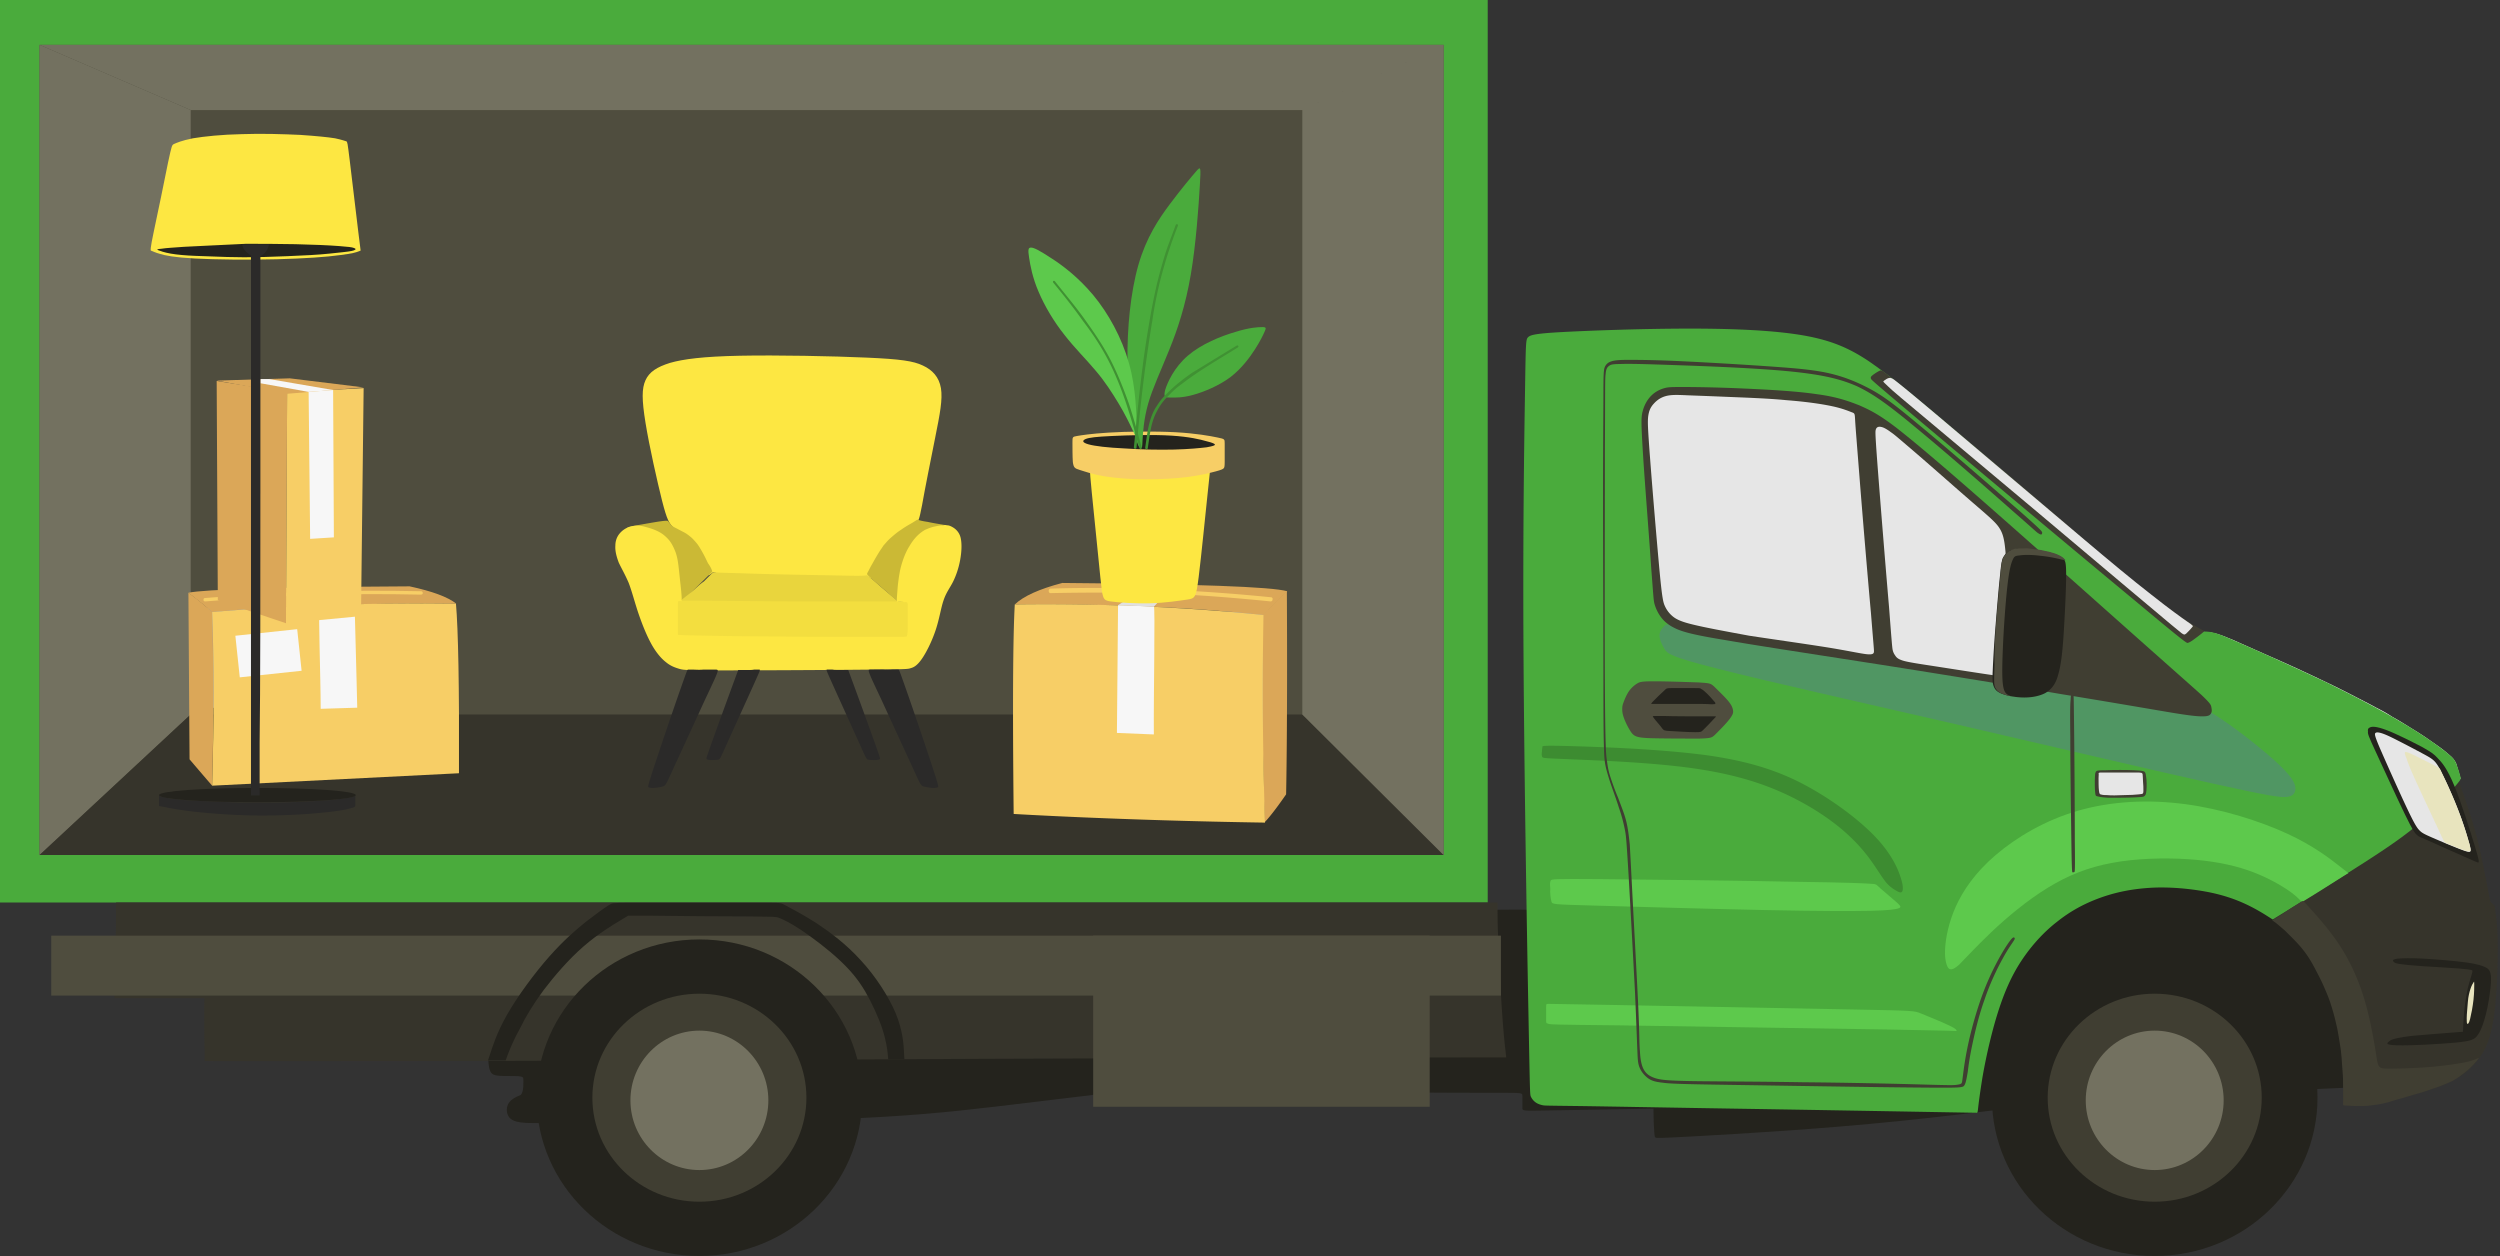 <svg width="788" height="396" fill="none" xmlns="http://www.w3.org/2000/svg"><rect width="100%" height="100%" fill="#333333" stroke="none"/><g clip-path="url(#clip0_601_11557)"><path fill-rule="evenodd" clip-rule="evenodd" d="M153.696 329.248c.119 2.732.119 5.939.594 7.72.475 1.782 1.544 2.019 3.326 2.138 1.9.119 4.514 0 5.939.119 1.425.119 1.425.475 1.425 1.425 0 1.069 0 2.732-.356 3.564-.238.95-.713 1.069-1.663 1.425-.95.475-2.257 1.188-2.851 2.494-.593 1.307-.475 2.97.475 4.157.951 1.069 2.732 1.544 5.464 1.663 2.851.119 6.77 0 24.587-.119 17.816-.118 49.53-.356 72.216-1.069 22.686-.831 36.345-2.256 50.598-3.919 14.254-1.663 29.219-3.563 43.116-5.108 13.778-1.544 26.369-2.613 39.315-2.613 12.947 0 26.25 1.307 33.614 2.02 7.364.712 8.789 1.069 16.272 1.187 7.364.119 20.667.119 27.319.119 6.651 0 6.77 0 6.77.95v3.801c0 .95.119.95 7.008.832l27.437-.476 6.889-.118v1.544c0 1.544.119 4.513.238 5.939.118 1.544.237 1.544.475 1.662.237.119.475.238 13.184-.475 12.709-.712 38.008-2.138 63.545-4.751 25.537-2.613 51.312-6.176 66.753-7.839 15.44-1.663 20.667-1.306 23.992-1.069 3.326.238 4.751.356 17.104-.119 12.353-.475 35.514-1.663 47.154-2.138 11.64-.594 11.64-.594 10.571-1.781-1.069-1.188-3.088-3.564-5.226-5.583-2.138-2.138-4.395-3.919-10.333-18.173-5.939-14.253-15.56-40.977-33.852-49.886-18.291-8.908-45.135 0-63.07 5.583-17.935 5.582-26.962 7.839-36.82 16.035-9.74 8.195-20.311 22.211-26.844 30.882-6.533 8.789-9.146 12.233-22.211 14.253-13.065 2.019-36.583 2.732-44.541-5.464-7.958-8.077-.356-25.062-9.621-33.851-9.265-8.79-35.514-9.384-82.668-4.276-47.154 5.107-115.332 16.035-160.704 21.142-45.373 5.226-67.822 4.751-82.788 4.395-14.847-.357-22.092-.594-26.249.475s-5.345 3.207-5.701 5.582c-.119 2.613.118 4.989.118 7.721z" fill="#24231D"/><path d="M468.929 0H0v284.469h468.929V0z" fill="#4AAB3C"/><path fill-rule="evenodd" clip-rule="evenodd" d="M405.858 333.405c48.936-.119 58.913-.119 63.902-.119h4.989l-.119-1.187c-.119-1.188-.475-3.683-.95-9.859-.475-6.295-1.069-16.272-1.307-23.28-.356-6.889-.356-10.69-.356-12.59v-1.901H36.583v2.732c0 2.732-.119 8.077-.119 10.809v2.969c0 .238-.118.832-.118 3.207-.12 2.257-.12 6.414-.238 8.433v2.019h28.387s-.118 0-.118 3.207 0 9.621.118 12.828v3.682c0 .119.12.119 19.48.119 19.479 0 58.319 0 121.745-.238 63.189-.356 151.203-.712 200.138-.831z" fill="#36342B"/><path d="M473.086 294.921H16.154v18.886h456.932v-18.886z" fill="#4F4D3E"/><path d="M450.637 294.921H344.57v53.925h106.067v-53.925z" fill="#4F4D3E"/><path fill-rule="evenodd" clip-rule="evenodd" d="M159.992 332.573l-.594 1.663h-5.583l.713-2.138c.713-2.138 2.019-6.532 5.345-12.352 3.326-5.82 8.671-13.066 13.303-18.292 4.632-5.226 8.433-8.433 11.521-10.927 3.207-2.495 5.702-4.276 7.008-5.108 1.307-.831 1.307-.831 6.414-.831h44.304c3.8 0 3.8 0 5.463.95 1.782.95 5.226 2.732 9.502 5.464 4.276 2.85 9.265 6.532 13.897 11.64 4.632 4.988 8.79 11.402 11.046 16.747 2.257 5.464 2.495 9.978 2.613 12.234l.119 2.257h-5.107l-.119-1.425c-.119-1.426-.475-4.276-1.663-7.958-1.188-3.682-3.326-8.315-5.464-11.997-2.256-3.801-4.632-6.651-8.195-9.977-3.563-3.326-8.433-7.008-11.996-9.383-3.564-2.376-5.702-3.326-6.89-3.801-1.187-.475-1.425-.356-9.264-.475-7.721 0-23.043-.119-30.763-.238H198l-2.375 1.426c-2.376 1.425-7.127 4.276-11.759 8.314-4.632 4.038-9.027 9.146-12.472 13.659-3.325 4.514-5.701 8.433-7.483 12.115-2.019 3.564-3.325 6.889-3.919 8.433z" fill="#24231D"/><path d="M220.449 395.881c28.338 0 51.311-22.334 51.311-49.886 0-27.551-22.973-49.886-51.311-49.886-28.339 0-51.312 22.335-51.312 49.886 0 27.552 22.973 49.886 51.312 49.886z" fill="#24231D"/><path d="M220.449 378.777c18.63 0 33.732-14.677 33.732-32.782 0-18.105-15.102-32.782-33.732-32.782s-33.733 14.677-33.733 32.782c0 18.105 15.103 32.782 33.733 32.782z" fill="#403E32"/><path fill-rule="evenodd" clip-rule="evenodd" d="M220.449 368.8c11.996 0 21.736-9.858 21.736-21.973 0-12.116-9.74-21.974-21.736-21.974s-21.736 9.858-21.736 21.974c0 12.115 9.74 21.973 21.736 21.973z" fill="#737160"/><path d="M679.162 395.881c28.339 0 51.312-22.334 51.312-49.886 0-27.551-22.973-49.886-51.312-49.886-28.338 0-51.311 22.335-51.311 49.886 0 27.552 22.973 49.886 51.311 49.886z" fill="#24231D"/><path d="M679.163 378.777c18.63 0 33.732-14.677 33.732-32.782 0-18.105-15.102-32.782-33.732-32.782s-33.733 14.677-33.733 32.782c0 18.105 15.103 32.782 33.733 32.782z" fill="#403E32"/><path fill-rule="evenodd" clip-rule="evenodd" d="M679.163 368.8c11.996 0 21.736-9.858 21.736-21.973 0-12.116-9.74-21.974-21.736-21.974-11.997 0-21.736 9.858-21.736 21.974 0 12.115 9.739 21.973 21.736 21.973z" fill="#737160"/><path d="M455.032 14.134H12.472v255.369h442.56V14.134z" fill="#4F4D3E"/><path fill-rule="evenodd" clip-rule="evenodd" d="M12.471 269.503V14.134l47.63 20.549V225.2l-47.63 44.303z" fill="#737160"/><path fill-rule="evenodd" clip-rule="evenodd" d="M12.471 269.503l47.63-44.303h350.39l44.541 44.303H12.472z" fill="#36342B"/><path fill-rule="evenodd" clip-rule="evenodd" d="M455.032 269.503V14.134l-44.541 20.549V225.2l44.541 44.303zm0-255.369H12.472L60.1 34.683h350.39l44.541-20.549z" fill="#737160"/><path fill-rule="evenodd" clip-rule="evenodd" d="M744.489 256.438c7.245-3.682 18.054-8.315 23.637-10.571 5.582-2.257 5.701-2.257 5.82-2.257.118 0 .118 0 1.306 3.326 1.188 3.325 3.563 9.858 5.345 16.628 1.782 6.771 2.97 13.66 3.682 17.223.594 3.444.713 3.444.95 3.682l.951.95c.237.238.237.356.356 1.782.237 1.425.594 4.276.713 8.314.118 4.157 0 9.502-.238 14.61-.238 5.107-.713 9.858-1.544 13.778-.832 3.8-1.9 6.77-3.92 9.502-2.019 2.732-4.751 5.345-8.789 7.364-4.039 2.019-9.146 3.444-11.759 4.157-2.613.713-2.613.713-4.276 1.188-1.663.475-4.989 1.544-8.195 2.019-3.207.475-6.533.356-8.196.237-1.663-.118-1.782-.118-1.782-.237v-1.069c0-.95.119-2.969 0-7.127-.118-4.157-.475-10.452-1.663-16.391-1.187-5.82-3.207-11.283-5.463-15.916-2.257-4.632-4.751-8.314-7.483-11.402-2.732-2.97-5.701-5.226-7.483-6.533-1.782-1.307-2.376-1.782-2.732-1.9-.356-.238-.356-.238.238-.713.475-.475 1.425-1.425 4.276-5.107 2.731-3.682 7.364-10.215 11.402-14.847 3.92-4.395 7.602-7.008 14.847-10.69z" fill="#36342B"/><path fill-rule="evenodd" clip-rule="evenodd" d="M749.003 223.062c-2.138-1.188-4.989-2.614-8.196-4.276-3.207-1.663-6.651-3.326-11.165-5.464-4.513-2.138-9.977-4.632-14.372-6.533l-9.62-4.276c-2.02-.95-3.089-1.306-3.92-1.663a27.28 27.28 0 00-2.257-.831 13.4 13.4 0 00-1.781-.475c-.594-.119-1.069-.238-1.545-.238-.475 0-.95-.118-1.187-.118-.238 0-.238-.001 9.739 5.582 9.978 5.582 29.932 16.866 40.622 23.755 10.69 6.889 12.115 9.265 14.609 11.046 2.495 1.782 6.177 2.97 8.433 4.039 2.376 1.069 3.326 1.9 4.395 2.138.95.237 1.901 0 2.376-.119.475-.119.475-.119.237-.95-.237-.832-.712-2.494-.95-3.207-.238-.832-.238-.832-.356-1.069-.119-.238-.357-.594-.594-.95-.238-.357-.475-.594-.95-1.069-.476-.357-1.069-.951-2.257-1.901-1.188-.95-2.97-2.138-4.989-3.563-2.019-1.425-4.394-2.851-6.295-4.038-1.9-1.188-3.444-2.138-4.989-2.97-1.425-.95-2.85-1.781-4.988-2.85z" fill="#fff"/><path fill-rule="evenodd" clip-rule="evenodd" d="M773.827 247.886c1.9-2.257 1.901-2.257 1.663-3.207-.238-.95-.832-2.851-1.307-4.038-.475-1.188-.95-1.782-3.444-3.801-2.494-1.901-7.008-5.226-13.541-9.027-6.532-3.92-14.965-8.315-23.874-12.709a1033.88 1033.88 0 00-24.468-11.165c-5.938-2.613-8.314-3.682-10.214-4.276-1.901-.594-3.207-.594-3.92-.594-.713 0-.713 0-3.444-1.782-2.732-1.781-8.077-5.226-14.61-10.333-6.533-5.108-14.134-11.997-25.893-21.974-11.64-10.096-27.437-23.399-38.484-32.663-11.046-9.265-17.578-14.61-23.517-18.648-5.939-3.92-11.522-6.414-20.43-7.958-8.908-1.544-21.261-2.138-35.633-2.138-14.372 0-30.882.594-39.909 1.069-9.027.475-10.452.95-11.164 1.663-.713.712-.713 1.781-.951 16.866-.237 15.084-.712 44.185-.475 83.143.238 38.959 1.069 87.776 1.544 112.6.475 24.824.475 25.775.713 26.606.356.831.95 1.544 1.663 2.019.712.475 1.544.713 2.138.832.594.118.831.118 10.215.237 9.383.119 27.556.475 50.123.832 22.568.356 49.292.831 62.833 1.069 13.421.237 13.54.237 13.659.237.119 0 .238 0 .356-1.069.119-1.069.357-3.326 1.188-8.671.832-5.344 2.613-13.778 4.751-20.785 2.138-7.008 4.514-12.472 7.721-17.342 3.207-4.87 7.126-9.145 11.283-12.352 4.158-3.326 8.552-5.702 13.422-7.483 4.87-1.782 10.096-2.851 15.916-3.207 5.82-.357 12.234.237 17.46 1.187 5.226.951 9.265 2.376 12.591 3.92 3.325 1.544 5.938 3.207 7.245 4.038l1.306.832 5.227-3.207c5.226-3.207 15.678-9.621 23.636-14.728 7.958-5.108 13.422-8.909 18.173-13.066 4.513-4.038 8.433-8.67 10.452-10.927z" fill="#4AAB3C"/><path fill-rule="evenodd" clip-rule="evenodd" d="M700.661 226.981c4.989 3.326 13.659 10.096 18.173 14.491 4.513 4.395 4.87 6.295 4.632 7.602-.238 1.306-1.069 2.019-2.969 2.138-1.901.118-4.989-.238-22.687-4.158-17.697-3.919-50.004-11.521-80.768-18.647-30.881-7.127-60.219-13.66-75.422-17.579-15.204-3.801-16.154-4.87-16.985-6.295-.832-1.426-1.663-3.089-1.545-4.514.119-1.425 1.188-2.375 1.782-2.969.594-.475.594-.475 25.537 2.732 25.062 3.325 75.067 9.858 101.791 13.54 26.725 3.682 30.169 4.632 33.139 5.82 2.969 1.188 5.345 2.732 7.245 3.563 1.901.832 3.088.832 8.077 4.276z" fill="#509663"/><path fill-rule="evenodd" clip-rule="evenodd" d="M543.401 201.682c9.502 1.663 25.062 4.038 44.898 7.126 19.835 3.089 43.947 7.008 61.407 9.978 17.46 2.85 28.269 4.751 34.683 5.82 6.414 1.069 8.433 1.187 9.739 1.187 1.307 0 1.782-.118 2.257-.356.356-.238.594-.594.713-1.069s0-1.069-.119-1.663c-.119-.594-.475-1.188-2.969-3.563-2.614-2.376-7.483-6.652-20.311-18.054-12.828-11.403-33.614-29.932-48.105-42.641-14.49-12.709-22.686-19.598-28.031-23.755-5.463-4.157-8.195-5.464-11.402-6.889-3.326-1.307-7.127-2.732-13.541-3.563-6.295-.951-15.203-1.426-23.042-1.782-7.84-.356-14.847-.475-18.767-.475s-4.87 0-6.176.356c-1.307.357-2.851 1.069-4.158 2.376-1.306 1.306-2.256 3.088-2.731 4.988-.476 1.782-.476 3.682.118 13.303s2.02 27.081 2.613 36.227c.713 9.146.713 10.096 1.069 11.284a12.805 12.805 0 002.02 4.038c1.069 1.426 2.494 2.613 4.869 3.682 2.138.95 5.464 1.901 14.966 3.445z" fill="#403E32"/><path fill-rule="evenodd" clip-rule="evenodd" d="M533.424 196.812c-3.92-.95-5.345-1.782-6.414-2.732a8.952 8.952 0 01-2.257-3.088c-.475-1.069-.831-2.138-1.663-11.046-.831-8.909-2.256-25.775-2.969-35.277-.713-9.502-.831-11.759-.594-13.54.238-1.663.713-2.732 1.663-3.801.95-1.069 2.138-2.019 3.92-2.494 1.781-.476 3.919-.357 6.77-.238 2.969.119 6.533.238 12.115.475 5.583.238 13.066.475 19.123 1.069 6.176.475 11.046 1.188 14.372 1.9 3.326.713 5.226 1.545 6.176 1.901.951.356.951.356 1.069 2.494.119 2.138.475 6.414 1.426 18.529.95 12.115 2.613 31.832 3.563 42.285.831 10.333.95 11.283.95 11.996 0 .713-.237 1.188-2.375.95-2.138-.237-6.295-1.187-13.066-2.256-6.77-1.069-16.035-2.376-23.874-3.564-7.72-1.425-14.134-2.613-17.935-3.563zm58.557-47.748c.831 10.809 2.494 31.357 3.444 42.285.832 10.927.951 12.115 1.069 13.065.119.95.475 1.663.832 2.138.356.594.831 1.069 1.781 1.425.832.357 2.138.713 7.602 1.544 5.464.832 15.203 2.376 20.073 3.089 4.87.712 4.87.712 5.108-3.089.237-3.8.594-11.402.712-18.41.119-6.889-.118-13.184-.475-17.223-.356-4.038-.831-5.82-2.019-7.601-1.188-1.782-3.326-3.563-8.552-8.077-5.226-4.513-13.659-11.996-18.529-16.154-4.87-4.157-5.939-5.107-7.008-5.82-.95-.712-1.9-1.306-2.613-1.544-.713-.237-1.306-.237-1.663 0-.356.238-.594.713-.594 1.544 0 .832 0 2.02.832 12.828z" fill="#E6E6E6"/><path fill-rule="evenodd" clip-rule="evenodd" d="M630.464 180.896c-.475 4.038-1.069 11.403-1.544 17.341a358.34 358.34 0 00-.831 13.541c-.119 2.85 0 3.919.475 4.87.356.831 1.069 1.544 2.732 2.138 1.663.594 4.276 1.069 6.77 1.069 2.494 0 4.87-.476 6.651-1.426 1.782-1.069 3.207-2.613 4.039-5.82.95-3.207 1.425-7.958 1.781-13.897.357-6.057.713-13.303.713-17.341s-.237-4.632-.95-5.345c-.713-.594-2.019-1.306-4.039-1.781-2.137-.594-5.107-1.069-7.364-1.188-2.256-.238-3.682-.119-4.869.356-1.188.356-1.901 1.069-2.376 1.901-.475.593-.831 1.544-1.188 5.582z" fill="#24231D"/><path fill-rule="evenodd" clip-rule="evenodd" d="M629.395 193.843c.476-5.583.951-10.453 1.188-13.184.238-2.732.356-3.326.475-3.682.119-.476.119-.713.238-.951.119-.237.237-.475.475-.831.237-.238.475-.594.831-.95.238-.238.475-.475.832-.594.356-.119.594-.357.95-.475.356-.119.713-.238 1.069-.238s.713-.119 1.188-.119h1.781c.713 0 1.544.119 2.495.238.95.119 2.138.237 3.207.475.95.238 1.781.356 2.494.594.713.237 1.306.356 2.019.713a7.52 7.52 0 011.663.95l.713.712c.118.119.118.119-1.188-.118-1.307-.357-4.038-.951-6.652-1.188-2.613-.356-5.226-.356-6.651-.119-1.425.119-1.663.356-2.138 1.425-.475 1.069-1.069 2.97-1.663 8.315-.594 5.226-1.188 13.778-1.425 19.717-.238 5.82-.238 9.027 0 11.046.237 2.019.712 2.85 1.425 3.326.713.475 1.544.712 1.901.712.475.119.475.119-.119 0s-1.663-.356-2.376-.594c-.712-.237-1.069-.356-1.306-.475-.357-.119-.594-.356-.832-.475-.237-.237-.475-.356-.594-.594-.237-.237-.356-.475-.475-.712-.118-.238-.237-.476-.237-.832-.119-.356-.119-.831-.119-1.544 0-.594 0-1.425.119-4.989-.119-3.8.237-9.977.712-15.559zM511.807 226.15c.475 1.425 1.544 3.563 2.494 4.87.95 1.188 2.019 1.544 6.176 1.663s11.403.119 15.204.119c3.682-.119 3.919-.238 5.107-1.426 1.188-1.188 3.326-3.326 4.395-4.751 1.069-1.425 1.188-2.019 1.069-2.732-.119-.712-.357-1.544-1.544-2.969-1.188-1.425-3.326-3.445-4.395-4.514-1.188-1.069-1.425-1.069-4.87-1.306-3.444-.119-10.096-.356-13.897-.356-3.682 0-4.513.118-5.345.593a8.695 8.695 0 00-2.731 2.495c-.832 1.187-1.426 2.732-1.782 3.682-.356.95-.356 1.425-.356 2.019 0 .594 0 1.188.475 2.613z" fill="#4F4D3E"/><path fill-rule="evenodd" clip-rule="evenodd" d="M521.784 226.981c.594.713 1.663 1.901 2.138 2.613.594.713.713.713 2.613.832 2.019.119 5.82.356 7.721.356 1.9 0 1.9 0 2.731-.831.832-.832 2.376-2.376 3.089-3.207.831-.832.831-.832.712-.95h-3.682c-3.326 0-9.621 0-12.828-.119-3.207 0-3.325 0-3.325.119.118.237.237.475.831 1.187zm10.452-5.107h-11.758s-.119-.119.712-.95c.832-.832 2.495-2.495 3.326-3.207.831-.832.831-.832 2.613-.832h6.889c1.782 0 1.9 0 2.138.238.238.119.713.356 1.425 1.069.832.712 1.901 1.9 2.495 2.613.594.594.594.713.594.831v.238s-.119.119-1.307.119c-1.307-.119-3.801-.119-7.127-.119z" fill="#24231D"/><path fill-rule="evenodd" clip-rule="evenodd" d="M660.277 245.986c0 1.187 0 2.85.119 3.8.118.951.118 1.069.593 1.188.476.119 1.188.356 3.564.475 2.375 0 6.295 0 8.433-.119 2.138-.118 2.613-.118 2.851-.356.356-.237.593-.475.712-1.782.119-1.187.119-3.325-.119-4.513-.118-1.188-.356-1.425-.712-1.544-.357-.119-.594-.238-2.97-.356-2.375-.119-6.651-.119-9.027 0-2.375 0-2.613.118-2.85.237-.238.119-.357.356-.475.832 0 .356-.119 1.069-.119 2.138z" fill="#403E32"/><path fill-rule="evenodd" clip-rule="evenodd" d="M661.465 245.273c0 1.069 0 2.969.119 3.919.118.951.237 1.069.475 1.188.356.119.831.238 2.019.238 1.306.119 3.326.119 5.345 0 1.9 0 3.801-.119 4.751-.238.95-.119 1.069-.119 1.188-.237.118-.119.237-.238.237-.951 0-.712 0-1.9-.119-2.85 0-.95-.118-1.782-.118-2.257-.119-.475-.238-.594-1.901-.594h-11.165c-.712 0-.712.119-.831.238.119.356 0 .475 0 1.544z" fill="#E6E6E6"/><path fill-rule="evenodd" clip-rule="evenodd" d="M627.614 293.853c4.87-4.633 11.402-10.096 17.816-14.016s12.59-6.414 20.192-7.839c7.483-1.426 16.391-1.663 23.874-1.188 7.483.475 13.659 1.663 18.886 3.444 5.226 1.782 9.502 4.158 12.234 5.939 2.731 1.782 3.8 2.97 4.394 3.564.594.593.594.593 1.901-.238 1.306-.831 3.919-2.376 6.295-3.92 2.375-1.544 4.751-2.969 5.82-3.682l1.188-.712-2.732-2.138c-2.732-2.138-8.077-6.414-16.629-10.334-8.552-3.919-20.429-7.72-32.07-9.264-11.64-1.545-23.161-.951-33.613 2.019-10.453 2.969-19.598 8.433-26.131 14.015-6.533 5.583-10.334 11.284-12.59 16.273-2.257 5.107-3.088 9.621-3.326 12.828-.238 3.207.238 5.226.831 6.295.594.95 1.545.95 3.564-.832 1.9-1.9 5.226-5.582 10.096-10.214z" fill="#5DC94C"/><path fill-rule="evenodd" clip-rule="evenodd" d="M748.884 237.077c2.376 5.108 6.651 14.491 9.146 19.598 2.494 5.108 3.088 5.939 3.801 6.533.594.594 1.306.713 4.157 2.019 2.85 1.307 7.958 3.563 10.927 4.87 2.97 1.307 3.682 1.663 4.157 1.782.357 0 .475-.357-.95-4.989-1.425-4.751-4.276-13.778-6.533-19.242-2.256-5.463-3.919-7.364-5.226-8.67-1.187-1.307-2.019-1.901-4.988-3.564-2.97-1.544-8.077-4.157-11.284-5.345-3.207-1.187-4.395-1.069-4.989-.831-.712.238-.831.713-.712 1.307-.119.712.118 1.425 2.494 6.532z" fill="#24231D"/><path fill-rule="evenodd" clip-rule="evenodd" d="M750.428 236.484c2.02 4.632 6.058 13.659 8.434 18.647 2.375 4.989 3.088 5.939 3.8 6.652.713.713 1.307 1.069 4.039 2.257 2.732 1.187 7.483 3.207 9.858 4.038 2.376.831 2.495.594 1.901-1.663-.594-2.138-1.782-6.295-3.564-10.927-1.781-4.632-4.157-9.74-5.582-12.591-1.544-2.85-2.138-3.444-4.751-4.869a381.382 381.382 0 00-9.977-5.226c-2.851-1.426-4.039-1.782-4.751-1.901-.713-.119-.951 0-1.188.238-.119.356-.238.712 1.781 5.345z" fill="#E6E6E6"/><path fill-rule="evenodd" clip-rule="evenodd" d="M777.865 264.277c.475 1.663.713 2.257.713 2.732.119.475.119.712.119.95 0 .237-.119.356-.238.356-.237.119-.475 0-.831 0-.357-.119-.832-.237-1.426-.475-.593-.237-1.425-.475-2.375-.95-.95-.356-2.138-.832-2.732-1.069-.594-.238-.594-.238-2.138-3.563-1.544-3.326-4.632-9.859-6.77-14.491s-3.207-7.245-3.682-8.789c-.594-1.426-.594-1.782-.357-1.901.238-.119.713 0 2.495.832 1.781.831 4.988 2.494 6.651 3.325 1.663.832 1.663.832 2.138 1.901.475 1.069 1.544 3.088 2.613 5.582 1.188 2.613 2.376 5.583 3.445 8.433a98.4 98.4 0 012.375 7.127z" fill="#E8E4BE"/><path fill-rule="evenodd" clip-rule="evenodd" d="M722.516 286.013c1.188-.713 2.257-1.425 2.85-1.782.594-.356.594-.356 2.614 1.901 2.019 2.257 6.176 6.77 9.502 11.877 3.325 5.108 5.938 10.809 7.839 17.223 1.9 6.414 3.088 13.659 3.682 17.46.594 3.801.713 4.039 3.444 4.157 2.732 0 8.077-.118 12.71-.475 4.632-.356 8.67-.95 11.283-1.425 2.613-.475 3.801-1.069 4.395-1.307.594-.237.594-.237.238.238-.357.475-1.188 1.425-2.02 2.257a25.95 25.95 0 01-2.732 2.375c-.95.713-1.9 1.426-3.444 2.257-1.544.713-3.801 1.663-6.058 2.375-2.256.832-4.632 1.545-6.057 1.901-1.426.475-2.019.594-2.376.713-.356.118-.594.237-1.544.475-.95.237-2.613.712-4.038 1.187-1.544.357-2.851.713-4.276.832-1.425.237-2.732.356-3.801.356h-2.494c-.832 0-1.782-.119-2.495-.119-.593 0-.95-.118-1.069-.118-.118 0-.118 0-.118-.951v-5.107c0-2.257-.119-4.87-.357-7.008-.118-2.138-.237-3.682-.594-5.82-.356-2.138-.712-4.751-1.306-7.008-.475-2.256-1.069-4.157-1.663-6.057-.594-1.901-1.425-3.801-2.257-5.701-.831-1.901-1.9-3.92-2.969-5.939s-2.257-3.92-3.92-5.939c-1.663-2.019-3.801-4.038-5.345-5.583-1.663-1.425-2.732-2.375-3.325-2.731l-.594-.476.475-.237c.475-.238 1.306-.831 2.375-1.425 1.069-.832 2.257-1.544 3.445-2.376z" fill="#403E32"/><path fill-rule="evenodd" clip-rule="evenodd" d="M755.536 329.485c4.157.119 13.065-.356 18.173-.831 5.107-.476 6.295-.951 7.245-2.376 1.069-1.425 1.9-3.801 2.613-6.651.713-2.732 1.188-5.939 1.425-8.196.238-2.257.238-3.682 0-4.632-.237-.95-.594-1.426-1.544-1.901-.95-.475-2.613-1.069-6.176-1.544-3.563-.475-9.146-.95-13.303-1.188-4.157-.237-6.889-.118-8.314 0-1.426.238-1.545.476-1.307.832.237.356.475.594 1.9.831 1.426.238 3.801.475 7.365.713 3.563.238 8.314.475 11.164.713 2.851.237 3.683.356 4.158.475.475.119.475.356.118 1.544-.356 1.188-1.187 3.563-1.662 6.533-.594 2.969-.832 6.77-.951 8.789-.118 2.019-.118 2.376-.118 2.494v.119l-3.089.238c-3.088.237-9.264.712-13.065 1.069-3.801.475-5.464.831-6.533 1.306-1.425.95-2.138 1.544 1.901 1.663z" fill="#24231D"/><path fill-rule="evenodd" clip-rule="evenodd" d="M778.697 311.669c.356-1.069.713-1.663.95-2.02.238-.356.238-.356.238.594 0 .951 0 2.613-.238 4.87-.237 2.138-.712 4.632-1.069 6.058-.356 1.425-.712 1.663-.831 1.544-.238-.119-.238-.594-.238-1.782 0-1.306.238-3.326.357-5.107.118-1.663.475-3.088.831-4.157z" fill="#E8E4BE"/><path fill-rule="evenodd" clip-rule="evenodd" d="M510.263 323.19c21.261.357 63.307.95 84.45 1.307 21.142.356 21.617.475 21.854.475.238 0 .119 0 .119-.119s.119-.475-2.138-1.544c-2.138-1.069-6.651-2.851-8.908-3.801-2.257-.95-2.257-.95-21.023-1.306-18.767-.357-56.3-1.069-75.542-1.426-19.242-.356-20.311-.356-20.786-.356-.594 0-.713 0-.831.119-.119.118-.119.475-.119 1.544v3.563c0 .832.119.95.475.95.475.357 1.188.357 22.449.594zm-21.261-39.077c.237.95.356.95 12.828 1.306 12.352.357 36.939 1.069 54.28 1.426 17.342.356 27.556.356 33.495.237 5.939-.119 7.721-.475 8.671-.713.95-.356.95-.593.119-1.425-.832-.831-2.376-2.019-3.682-3.207-1.307-1.069-2.495-2.138-2.97-2.613-.594-.475-.594-.475-2.613-.594s-6.295-.356-23.161-.594c-16.866-.356-46.561-.712-61.526-.831-15.085-.119-15.441 0-15.679.475-.237.475-.237 1.188-.119 2.494-.118 1.426.119 3.207.357 4.039z" fill="#5DC94C"/><path fill-rule="evenodd" clip-rule="evenodd" d="M486.151 238.621c.237.357.594.357 9.027.713s24.824.95 37.771 2.732c12.946 1.782 22.211 4.632 30.288 8.433 8.076 3.801 14.965 8.552 19.598 12.947 4.751 4.394 7.364 8.433 9.027 10.927 1.663 2.494 2.375 3.563 3.207 4.395a11.593 11.593 0 002.494 1.9c.831.475 1.425.832 1.9.475.357-.356.594-1.544-.356-4.513-.95-2.97-2.969-7.721-8.552-13.422-5.582-5.701-14.728-12.353-23.755-16.866-9.146-4.514-18.173-6.77-28.981-8.314-10.809-1.426-23.518-2.138-32.308-2.495-8.908-.356-14.015-.475-16.628-.475-2.613 0-2.732.119-2.732.356 0 .357-.119.832-.119 1.426-.119.712-.119 1.425.119 1.781z" fill="#3D8C31"/><path fill-rule="evenodd" clip-rule="evenodd" d="M531.048 113.906c9.74.475 23.637 1.307 32.545 2.019 8.908.713 12.828 1.545 16.629 2.732 3.801 1.188 7.364 2.851 10.69 4.751 3.207 1.901 6.057 3.92 13.303 9.978 7.245 5.938 18.766 15.916 26.012 22.211 7.245 6.176 10.096 8.789 11.64 10.214 1.544 1.426 1.663 1.663 1.781 1.901.119.237 0 .594-.119.713-.237.118-.593 0-1.068-.357-.476-.237-.832-.712-8.196-7.126-7.245-6.414-21.38-18.767-30.644-26.369-9.146-7.601-13.541-10.571-18.292-12.828-4.87-2.137-10.215-3.563-20.667-4.632-10.452-1.069-26.131-1.663-36.345-2.019-10.215-.356-14.966-.475-17.579-.356-2.613 0-3.089.237-3.564.594-.475.356-.95.831-1.069 2.494-.237 1.663-.118 4.276-.237 23.755 0 19.479-.119 55.706 0 74.948.119 19.123.356 21.261.594 22.924.237 1.663.356 2.85.95 4.87.594 1.9 1.544 4.632 2.613 7.126.95 2.613 2.019 5.108 2.613 7.602.594 2.494.831 4.988 1.069 7.126.119 2.257.238 4.158.713 13.541s1.425 26.249 1.9 36.227c.475 9.977.356 12.946.594 15.441.119 2.494.475 4.394 1.188 5.701.712 1.306 1.781 2.138 3.563 2.732 1.782.594 4.395.831 11.996.95 7.721.119 20.549.119 34.564.356 14.016.119 29.457.475 37.771.713 8.315.237 9.621.237 10.571.119.95-.119 1.426-.238 1.663-.475.238-.238.238-.594.475-2.376.238-1.782.594-4.989 1.663-9.977 1.069-4.989 2.97-11.878 5.345-17.817 2.376-5.938 5.226-10.927 6.889-13.421 1.663-2.495 2.019-2.495 2.257-2.376.237.119.356.356-.238 1.188-.594.95-1.781 2.494-3.444 5.582-1.782 3.207-4.039 7.958-5.702 12.947-1.781 4.989-2.969 10.096-3.8 14.016-.832 3.919-1.188 6.532-1.426 8.551-.356 2.02-.594 3.564-1.069 4.276-.475.832-1.187.832-15.559.713-14.253-.119-42.166-.594-57.963-.831-15.797-.238-19.361-.357-21.736-.713-2.376-.238-3.563-.713-4.514-1.425-1.069-.832-2.019-1.901-2.613-3.326-.594-1.425-.594-2.969-.712-5.701-.119-2.732-.238-6.652-.713-17.698-.594-11.046-1.544-29.1-2.138-38.84-.594-9.739-.713-10.927-1.069-12.709a49.702 49.702 0 00-1.9-7.008c-.951-3.088-2.495-7.007-3.326-9.858-.832-2.732-1.188-4.276-1.307-7.127-.118-2.85-.237-7.007-.237-21.973s-.119-40.622-.119-58.557c0-17.935.119-28.031.119-33.495 0-5.464.119-6.414.237-7.126a3.142 3.142 0 01.832-1.663c.356-.357.712-.594 1.425-.832.713-.237 1.782-.475 5.107-.475 3.326 0 8.315 0 18.054.475zm121.509 118.301c0 9.146.237 25.893.356 34.327.119 8.433.237 8.433.356 8.433s.475 0 .594-.119.238-.356.119-9.621c0-9.264-.119-27.556-.238-36.821-.118-9.264-.118-9.502-.237-9.62-.119-.119-.475-.119-.594.118-.119.238-.238.594-.238 1.544-.119 1.069-.237 2.613-.118 11.759zm13.184-54.518c3.92 3.326 7.958 6.77 11.996 9.74 3.92 3.088 7.84 5.82 10.69 7.72 2.851 1.9 4.751 2.851 5.583 3.326.95.475.831.475.119 1.069-.713.594-2.138 1.663-2.97 2.257-.831.593-1.188.712-1.544.831-.356.119-.594.119-17.104-13.659-16.51-13.66-49.292-41.097-65.802-54.994-16.51-13.897-16.866-14.253-16.985-14.609-.119-.357-.119-.594.475-1.069s1.663-1.188 2.257-1.425c.594-.357.594-.357 6.295 4.394 5.701 4.633 17.104 14.016 27.319 22.568 10.214 8.552 19.123 16.153 25.537 21.617 6.295 5.582 10.096 8.908 14.134 12.234z" fill="#403E32"/><path fill-rule="evenodd" clip-rule="evenodd" d="M595.425 119.132c-.594.119-1.188.594-1.544.832-.356.237-.237.237-.237.356.118.119.237.356 1.425 1.425 1.188 1.188 3.563 3.207 18.648 15.798 15.084 12.59 42.759 35.87 57.25 48.104 14.491 12.234 15.916 13.303 16.629 13.897.831.594.95.594 1.544.119.475-.475 1.425-1.426 1.781-1.901.475-.475.475-.475-1.425-1.781-1.9-1.307-5.701-4.039-11.403-8.552-5.82-4.514-13.54-10.928-21.261-17.46-7.72-6.533-15.44-13.066-23.874-20.192-8.433-7.127-17.46-14.729-23.042-19.48-5.583-4.632-7.602-6.414-9.265-7.72-1.663-1.307-2.732-2.257-3.563-2.851-.713-.475-1.069-.712-1.663-.594z" fill="#E6E6E6"/><path fill-rule="evenodd" clip-rule="evenodd" d="M346.471 233.039l21.498.356-1.782-40.146-21.379.119 1.663 39.671zm36.463-1.307l21.38-.712-1.663-38.959-21.38.95 1.663 38.721z" fill="#999"/><path fill-rule="evenodd" clip-rule="evenodd" d="M405.74 186.36c-3.207 3.088-5.702 5.582-7.483 7.483-23.043-2.495-49.055-3.564-78.393-3.326 2.732-2.613 7.721-4.87 14.966-6.77 42.284.356 65.921 1.187 70.91 2.613z" fill="#DBA758"/><path fill-rule="evenodd" clip-rule="evenodd" d="M405.383 250.38c-4.751 6.889-6.77 8.79-6.77 8.79-.713-22.33-.831-42.641-.475-65.446a222.755 222.755 0 017.483-7.483c.237 43.354-.238 64.139-.238 64.139z" fill="#DBA758"/><path fill-rule="evenodd" clip-rule="evenodd" d="M398.257 193.843c-.357 19.241-.357 39.552.475 65.445-45.967-.712-79.224-2.732-79.224-2.732-.356-33.851-.238-55.943.356-66.039 26.131-.357 52.262.712 78.393 3.326zm-67.109-6.889c-.356 0-.594-.238-.594-.713 0-.356.238-.713.594-.713 11.284-.356 22.805-.237 34.326.238a604.527 604.527 0 0135.158 2.494c.357 0 .594.357.475.713 0 .356-.237.594-.594.594-11.877-1.188-23.517-2.138-35.039-2.494-11.64-.357-23.042-.357-34.326-.119z" fill="#F7CE66"/><path fill-rule="evenodd" clip-rule="evenodd" d="M352.409 190.754c3.92.119 7.721.238 11.284.475.475-.475-.119 28.626 0 40.266 0 0-11.165-.475-11.64-.475l.356-40.266z" fill="#F7F7F7"/><path fill-rule="evenodd" clip-rule="evenodd" d="M363.693 191.23c-7.483-.357-11.284-.475-11.284-.475 6.77-4.395 10.215-6.652 10.215-6.652 4.87.119 7.364.119 7.364.119-4.157 4.751-6.295 7.008-6.295 7.008z" fill="#E0E0E0"/><path fill-rule="evenodd" clip-rule="evenodd" d="M344.095 154.884c.713 7.364 2.019 20.311 2.732 27.081.713 6.77.713 7.245 3.207 7.602 2.494.356 7.602.712 12.471.593 4.751-.118 9.384-.831 11.759-1.187 2.376-.357 2.732-.475 3.563-7.127.832-6.651 2.138-19.954 2.851-26.606.713-6.651.713-6.651.713-7.364 0-.713 0-2.019-1.188-2.613-1.188-.713-3.682-.713-9.146-.713-5.464-.118-14.015-.237-19.123-.356-5.107-.119-6.889-.119-7.601.832-1.069.831-.951 2.613-.238 9.858z" fill="#FDE742"/><path fill-rule="evenodd" clip-rule="evenodd" d="M340.294 148.114c1.544.475 4.157 1.425 7.839 2.019 3.682.594 8.314.95 12.947.95 4.632 0 9.145-.237 13.065-.712 3.92-.476 7.245-1.307 9.027-1.782 1.782-.475 2.257-.713 2.494-.95.238-.238.357-.475.357-2.02v-5.82c0-1.425 0-1.425-2.257-1.9-2.257-.475-6.77-1.307-13.303-1.663-6.651-.356-15.322-.237-21.023.119-5.702.356-8.552.831-9.978 1.069-1.425.237-1.425.356-1.425 1.9s0 4.751.119 6.295c.237 1.782.594 2.02 2.138 2.495z" fill="#F7CE66"/><path fill-rule="evenodd" clip-rule="evenodd" d="M343.026 140.037c2.019.594 6.295 1.069 11.402 1.307 5.108.356 10.928.475 15.679.356 4.751-.119 8.196-.475 10.215-.713 2.019-.356 2.613-.594 2.613-.831 0-.238-.594-.594-2.613-1.069-2.019-.594-5.464-1.425-11.165-1.782-5.702-.356-13.541-.119-18.648.119-4.989.238-7.127.475-8.314.95-1.069.475-1.188 1.069.831 1.663z" fill="#24231D"/><path fill-rule="evenodd" clip-rule="evenodd" d="M357.754 136.83c-.95-4.395-2.257-13.065-2.375-23.161-.119-10.096.95-21.499 3.444-30.17 2.494-8.67 6.414-14.49 9.977-19.241 3.563-4.751 6.652-8.433 8.196-10.215 1.544-1.782 1.544-1.544 1.188 4.514-.357 6.176-1.188 18.291-2.851 28.03-1.663 9.74-4.157 17.223-6.77 23.637-2.613 6.533-5.226 11.997-6.652 16.985-1.425 4.989-1.663 9.384-1.781 11.64-.119 2.257-.119 2.257-.476 2.257-.356.119-.95.119-1.9-4.276z" fill="#4AAB3C"/><path fill-rule="evenodd" clip-rule="evenodd" d="M358.229 134.692c0-3.801-.119-12.234-2.375-20.192-2.257-8.077-6.533-15.797-11.284-21.499-4.751-5.7-9.859-9.502-13.422-11.758-3.444-2.257-5.226-3.207-6.176-3.207-.95 0-.95.831-.594 3.207.356 2.375 1.069 6.295 2.969 10.69 1.901 4.513 4.87 9.502 8.196 13.659 3.326 4.276 6.77 7.601 9.74 11.165 2.969 3.444 5.226 7.008 7.245 10.333 2.019 3.326 3.563 6.533 4.513 8.552.951 2.019 1.069 2.851 1.188-.95z" fill="#5DC94C"/><path fill-rule="evenodd" clip-rule="evenodd" d="M367.256 122.933c.713-2.375 2.851-7.126 7.127-10.808 4.276-3.682 10.452-6.177 14.966-7.483 4.513-1.426 7.245-1.544 8.552-1.544 1.306 0 1.187.356.712 1.425-.475 1.069-1.306 2.851-2.969 5.464-1.663 2.613-4.276 6.176-7.839 8.908-3.683 2.732-8.315 4.632-11.759 5.582-3.445.951-5.583.832-7.127.832-1.544 0-2.257 0-1.663-2.376z" fill="#4AAB3C"/><path fill-rule="evenodd" clip-rule="evenodd" d="M331.98 89.082a.36.36 0 010-.475c.118-.119.356-.119.475 0 3.207 4.038 6.532 7.958 9.502 12.115 2.969 4.158 5.82 8.315 8.077 12.709 2.256 4.395 4.038 8.909 5.701 13.541 1.544 4.632 2.851 9.383 4.157 14.134 0 .238-.119.357-.237.475-.238 0-.357-.118-.476-.237-1.306-4.751-2.613-9.384-4.157-14.016s-3.325-9.146-5.582-13.54c-2.257-4.395-4.989-8.552-8.077-12.591-2.851-4.038-6.058-8.076-9.383-12.115z" fill="#409133"/><path fill-rule="evenodd" clip-rule="evenodd" d="M370.582 70.91c.118-.238.237-.238.475-.238.237.119.237.237.237.475-1.069 2.613-2.019 5.345-2.969 8.195-.95 2.97-1.901 6.177-2.851 9.978-.831 3.563-1.663 7.483-2.257 11.759-.831 4.869-1.544 10.096-2.256 14.965-1.188 9.027-2.019 17.104-2.732 25.062 0 .238-.238.357-.475.357-.238 0-.357-.238-.357-.476.832-8.076 1.545-16.153 2.732-25.18.594-4.87 1.426-10.096 2.257-14.966a204.583 204.583 0 012.376-11.759c.95-3.8 1.9-7.126 2.85-10.096.95-2.732 2.019-5.464 2.97-8.077zm19.242 38.008c.237-.119.356 0 .475.119.118.237 0 .356-.119.475-4.989 3.088-9.977 6.057-13.778 8.67-1.901 1.307-3.445 2.495-4.87 3.564-1.425 1.069-2.494 2.256-3.563 3.325a16.892 16.892 0 00-2.613 3.326c-.713 1.188-1.307 2.376-1.782 3.682-.95 2.732-1.307 5.939-1.782 9.146 0 .238-.237.356-.475.356-.237 0-.356-.237-.356-.475.475-3.207.831-6.532 1.782-9.264.475-1.426 1.069-2.732 1.9-3.92.713-1.188 1.663-2.375 2.732-3.444 1.069-1.069 2.257-2.257 3.563-3.326a64.436 64.436 0 014.87-3.682c3.92-2.376 8.908-5.464 14.016-8.552z" fill="#409133"/><path fill-rule="evenodd" clip-rule="evenodd" d="M118.064 224.725l-21.143.237 1.426-32.545 21.023.119-1.306 32.189zm-35.871-1.188l-21.023-.594 1.306-31.476 21.143.713-1.426 31.357z" fill="#999"/><path fill-rule="evenodd" clip-rule="evenodd" d="M59.388 186.835c3.207 2.494 5.701 4.514 7.483 6.058 22.568-2.02 48.223-2.851 76.967-2.613-2.732-2.138-7.602-3.92-14.728-5.464-41.572.237-64.733.95-69.722 2.019z" fill="#DBA758"/><path fill-rule="evenodd" clip-rule="evenodd" d="M59.745 239.334c4.75 5.583 7.126 8.314 7.126 8.314a1051.9 1051.9 0 000-54.755 92.437 92.437 0 00-7.483-6.058l.357 52.499z" fill="#DBA758"/><path fill-rule="evenodd" clip-rule="evenodd" d="M66.871 192.893c.594 15.559.594 33.851 0 54.755 51.905-2.613 77.799-3.919 77.799-3.919.118-27.438-.238-45.254-.951-53.45-25.655-.356-51.192.476-76.848 2.614zm65.802-5.464c.356 0 .594-.238.594-.475 0-.357-.238-.594-.475-.594-11.165-.238-22.33-.238-33.733.119-11.402.356-22.805 1.069-34.445 2.019-.356 0-.475.237-.475.594 0 .356.238.475.594.475 11.64-.95 23.043-1.663 34.445-2.019 11.284-.357 22.449-.357 33.495-.119z" fill="#F7CE66"/><path fill-rule="evenodd" clip-rule="evenodd" d="M111.769 190.517c-3.92.119-7.602.238-11.047.356-.475-.356.357 23.162.357 32.545 0 0 10.927-.356 11.521-.356 0 0-.238-10.928-.831-32.545z" fill="#F7F7F7"/><path fill-rule="evenodd" clip-rule="evenodd" d="M100.722 190.873l11.047-.356c-6.771-3.563-10.096-5.464-10.096-5.464-4.87.119-7.246.119-7.246.119 4.276 3.801 6.295 5.701 6.295 5.701z" fill="#E0E0E0"/><path d="M93.673 198.315l-19.489 2.071 1.394 13.111 19.488-2.072-1.393-13.11z" fill="#F7F7F7"/><path fill-rule="evenodd" clip-rule="evenodd" d="M90.151 196.456l-21.498-7.245-.357-69.128 22.211 3.563-.356 72.81z" fill="#DBA758"/><path fill-rule="evenodd" clip-rule="evenodd" d="M90.151 196.456l.356-72.81 24.112-1.306-.831 71.859-23.637 2.257z" fill="#F7CE66"/><path fill-rule="evenodd" clip-rule="evenodd" d="M114.619 122.102l-24.112 2.019-22.21-4.157 23.042-.713 23.28 2.851z" fill="#DBA758"/><path fill-rule="evenodd" clip-rule="evenodd" d="M104.998 122.934l-7.72.593.475 46.323 7.483-.475-.238-46.441z" fill="#F7F7F7"/><path fill-rule="evenodd" clip-rule="evenodd" d="M97.278 123.528l7.72-.594-20.073-3.445h-2.85v1.307l15.203 2.732z" fill="#F7F7F7"/><path fill-rule="evenodd" clip-rule="evenodd" d="M69.96 252.756c-2.495-.119-5.82-.237-8.434-.356-2.613-.119-4.276-.238-5.82-.475-1.544-.119-2.97-.357-3.8-.594-.832-.119-1.188-.238-1.426-.357a1.453 1.453 0 01-.356-.237v3.326l1.306.237c1.307.238 3.801.832 8.79 1.425 4.87.594 12.234 1.188 19.598 1.307 7.364.119 14.847-.238 20.073-.713 5.345-.475 8.433-.95 10.096-1.425 1.663-.356 1.9-.594 1.9-.713.119-.118.119-.118.119-.712v-2.257c0-.594 0-.594-.119-.475-.118.119-.237.237-.593.356-.357.119-.832.238-1.545.357-.712.118-1.662.237-3.207.475-1.544.237-3.563.356-5.582.475-2.02.119-3.92.237-6.176.356-2.257.119-4.633.119-7.246.238H75.304c-1.425-.119-2.85-.119-5.345-.238z" fill="#2B2A29"/><path fill-rule="evenodd" clip-rule="evenodd" d="M81.124 252.875c17.104 0 31.001-.95 31.001-2.257 0-1.306-13.897-2.257-31-2.257-17.104 0-31.001.951-31.001 2.257 0 1.307 13.897 2.257 31 2.257z" fill="#24231D"/><path fill-rule="evenodd" clip-rule="evenodd" d="M54.875 45.373c-.713.356-.713.356-1.9 5.82-1.07 5.463-3.326 16.272-4.514 21.855-1.188 5.582-.95 5.7-.95 5.82 0 .118 0 .118.356.237s.95.475 2.613.95 4.276 1.07 10.927 1.426c6.533.356 17.104.475 25.894.237 8.79-.237 15.678-.713 19.835-1.306 4.039-.476 5.345-.95 5.939-1.188l.594-.238-.713-5.701c-.712-5.701-2.019-17.104-2.732-22.805-.712-5.701-.712-5.701-1.069-5.939-.475-.119-1.306-.475-3.563-.95-2.257-.356-5.701-.713-10.927-1.069-5.226-.238-12.115-.475-18.41-.238-6.296.12-11.878.713-15.441 1.307-3.564.713-5.108 1.425-5.94 1.782z" fill="#FDE742"/><path fill-rule="evenodd" clip-rule="evenodd" d="M67.584 77.323c-3.088.119-6.533.357-9.621.475-3.088.238-5.583.357-7.008.594-1.425.119-1.663.238-1.069.475.594.238 1.9.713 3.92 1.07 2.019.356 4.75.593 7.72.712 3.088.119 6.414.237 9.977.356 3.564.12 7.246.12 11.76 0 4.513-.118 9.976-.356 14.49-.594 4.513-.237 8.314-.712 10.571-.95 2.257-.237 3.207-.475 3.563-.712.357-.238.238-.357-.356-.594-.594-.238-1.544-.357-4.632-.594-3.089-.238-8.196-.475-13.778-.594-5.583-.119-11.403-.119-15.679-.119-4.276.238-6.77.356-9.858.475z" fill="#24231D"/><path fill-rule="evenodd" clip-rule="evenodd" d="M82.075 155.597V80.768l.356-.237c.356-.238.95-.594 1.425-1.307.475-.594.713-1.425.832-1.782l.118-.356h-8.195c-.238 0-.238 0-.238.237.12.238.238.832.594 1.307s.95 1.069 1.307 1.307c.356.356.594.475.712.475l.12.118v170.207h2.73v-16.748c.237-16.628.237-50.123.237-78.392z" fill="#2B2A29"/><path fill-rule="evenodd" clip-rule="evenodd" d="M208.69 157.854c-1.544-6.177-4.039-17.223-5.226-24.587-1.188-7.364-1.188-10.809 0-13.422 1.187-2.613 3.563-4.157 7.72-5.463 4.157-1.188 10.334-2.02 22.092-2.257 11.759-.238 29.219.119 39.909.594 10.69.475 14.728 1.069 17.698 2.494 3.088 1.425 5.107 3.682 5.701 7.127.594 3.563-.356 8.314-1.782 15.441-1.425 7.126-3.325 16.628-4.157 21.379-.95 4.751-.95 4.751-2.138 6.058-1.187 1.306-3.682 4.038-5.938 7.245-2.257 3.326-4.276 7.127-5.82 8.79-1.545 1.544-2.495.95-3.089.594-.475-.357-.475-.357-6.889-.119-6.414.237-19.241.831-27.318.594-8.077-.119-11.403-1.069-13.066-1.544-1.662-.476-1.662-.476-2.138 0-.475.356-1.306 1.187-2.494-.594-1.188-1.782-2.732-5.939-4.513-8.671-1.782-2.732-3.564-3.92-4.87-5.107-1.426-1.307-2.138-2.495-3.682-8.552z" fill="#FDE742"/><path fill-rule="evenodd" clip-rule="evenodd" d="M224.368 179.709c.238.475.238.475-1.425 2.019-1.544 1.544-4.751 4.632-6.295 6.295a174.68 174.68 0 01-1.663 1.782s-.119 0-.594-1.901c-.475-2.019-1.188-6.057-2.257-9.146-1.069-3.088-2.138-5.345-3.326-6.889-1.187-1.544-2.494-2.613-4.157-3.325-1.663-.832-3.801-1.426-5.107-1.782-1.307-.356-1.663-.356-1.782-.356h.119s-.238 0-.119-.119.713-.238 2.97-.713c2.138-.356 5.938-1.069 7.839-1.306 1.9-.238 1.9-.119 2.138.118.119.238.475.594.713.951.356.356.593.594 1.306.95.713.356 1.782.95 2.732 1.425.95.475 1.663 1.069 2.257 1.544.712.594 1.306 1.307 2.019 2.138.713.95 1.306 2.019 1.9 3.088.594 1.069 1.069 2.138 1.544 3.089.713.95 1.069 1.781 1.188 2.138zm52.737-5.702a79.872 79.872 0 00-2.138 3.682c-.712 1.188-1.188 2.257-1.544 2.851-.237.475-.237.475 1.307 1.9 1.663 1.426 4.869 4.158 6.414 5.583 1.662 1.425 1.662 1.544 1.781 1.544l.713-1.425c.594-1.426 1.9-4.276 4.038-7.721 2.138-3.444 5.108-7.364 6.77-9.977 1.663-2.613 1.901-3.92 2.376-4.513.594-.594 1.425-.476 1.782-.357.356 0 .237 0-.951-.119-1.306-.237-3.682-.593-5.226-.95-1.663-.237-2.494-.475-2.85-.594-.475-.118-.475-.118-.594 0-.238.119-.594.357-1.544.951-.832.475-2.138 1.187-3.445 2.138-1.306.831-2.375 1.781-3.326 2.613-.95.831-1.544 1.662-2.138 2.256-.356.594-.831 1.188-1.425 2.138z" fill="#CBB935"/><path fill-rule="evenodd" clip-rule="evenodd" d="M217.361 187.073a228.062 228.062 0 01-4.276 3.326c-.475.475.712-.119 13.065-.119 12.234 0 35.514.475 46.917.475 11.284 0 10.69-.594 10.452-.832-.356-.237-.356-.237-1.188-.95l-4.157-3.563c-1.663-1.425-3.207-2.851-4.038-3.445-.832-.712-.832-.712-1.069-.593-.238 0-.832.118-2.97.118-2.256 0-6.176-.118-13.421-.237-7.364-.119-18.054-.356-23.993-.594-5.939-.119-6.889-.238-7.364-.238-.475 0-.475 0-.95.357l-2.495 2.494c-1.425.95-2.732 2.376-4.513 3.801z" fill="#E9D53D"/><path fill-rule="evenodd" clip-rule="evenodd" d="M212.61 192.418c0 1.781.118 5.226.118 6.889v1.781s0 .119 4.039.238c4.038.119 11.996.238 24.349.238 12.353.118 29.219.237 37.652.237s8.552 0 8.552-.119c.119-.118.237-.475.237-2.494 0-1.9 0-5.464-.118-7.364-.119-1.901-.238-2.138-.951-2.138-.712-.119-2.138-.119-7.839-.119h-27.081c-11.521 0-24.468-.237-31.119-.237h-7.364c-.238 0-.475 0-.475.118-.119.119-.119.238-.119.475.118.238.119.594.119 2.495z" fill="#F3DE3F"/><path fill-rule="evenodd" clip-rule="evenodd" d="M286.132 191.23v6.058c0 1.781-.119 2.613-.238 2.969 0 .356 0 .356-.237.356-.119 0-.475.119-.713.119h-20.548c-6.058 0-11.521 0-18.767-.119-7.364 0-16.628-.118-22.33-.237-5.701-.119-7.72-.119-8.67-.238-.951 0-.951 0-.951-.118v-9.74c0-.475 0-.594.119-.713 0-.119.119-.119.238-.119h.831v-.712c0-.713-.119-2.257-.356-4.395-.238-2.019-.475-4.632-.713-6.414-.237-1.781-.475-2.732-.831-3.801-.357-.95-.832-2.019-1.426-2.969-.593-.95-1.306-1.663-2.138-2.376-.831-.712-1.9-1.306-3.088-1.781-1.187-.475-2.494-.832-3.444-1.069-.95-.238-1.544-.238-2.257-.238-.713 0-1.544.119-2.494.475a6.742 6.742 0 00-2.732 1.901c-.832.95-1.425 2.256-1.425 3.919-.119 1.663.356 3.445 1.069 5.345.831 1.782 1.9 3.564 3.088 6.295 1.069 2.732 2.019 6.533 3.207 9.978 1.187 3.444 2.494 6.651 3.919 9.264 1.426 2.613 3.088 4.632 4.633 5.82 1.544 1.307 3.088 1.782 4.276 2.138 1.187.357 2.137.475 13.778.475 11.64 0 34.088-.118 45.728-.237s12.472-.119 13.422-.475c.95-.238 2.019-.832 3.445-2.851 1.425-2.019 3.207-5.582 4.394-9.146 1.188-3.563 1.663-7.008 2.495-9.383.831-2.494 2.019-3.92 2.969-5.82.95-1.901 1.782-4.276 2.257-6.889.475-2.613.594-5.226.119-7.127-.476-1.781-1.663-2.732-2.495-3.207-.831-.475-1.306-.594-1.781-.594-.475-.118-.713-.118-1.426 0-.712 0-1.781.238-2.85.476-.951.237-1.782.593-2.613.95a11.598 11.598 0 00-2.495 1.9c-.831.832-1.663 1.901-2.494 3.326-.831 1.306-1.544 2.969-2.019 4.395-.475 1.425-.832 2.731-1.069 4.157-.238 1.425-.475 3.088-.594 4.632-.119 1.544-.238 2.851-.238 3.563v.713h.475c.476 0 1.426 0 1.901.119.95-.119 1.069 0 1.069 1.425z" fill="#FDE742"/><path fill-rule="evenodd" clip-rule="evenodd" d="M218.43 211.065h-1.545c-.237 0-.237 0-2.375 6.058s-6.295 18.292-8.314 24.468c-2.02 6.176-2.02 6.414-1.782 6.533.238.118.594.237 1.425.237.832 0 2.257-.237 3.088-.475.832-.237.951-.475 2.851-4.632s5.583-12.115 8.314-18.054c2.732-6.058 4.751-10.096 5.583-12.115.831-2.02.713-2.02-.238-2.02h-3.8c-1.426.119-2.495 0-3.207 0zm17.341.119h-3.088l-1.663 4.514a3104.59 3104.59 0 00-6.652 18.291c-1.663 4.751-1.781 4.989-1.663 5.226.119.238.476.238 1.188.357.713 0 1.782 0 2.376-.119.594 0 .594 0 2.732-4.751 2.138-4.751 6.413-14.134 8.551-18.886 2.138-4.751 2.138-4.751 1.782-4.751h-1.663c-.594.119-1.069.119-1.9.119zm45.847-.119h1.544c.238 0 .238 0 2.376 6.058s6.295 18.292 8.314 24.468c2.019 6.176 2.019 6.414 1.782 6.533-.238.118-.594.237-1.425.237-.832 0-2.257-.237-3.089-.475-.831-.237-.95-.475-2.85-4.632-1.901-4.157-5.583-12.115-8.315-18.054-2.731-6.058-4.751-10.096-5.582-12.115-.832-2.02-.713-2.02.237-2.02h3.801c1.426.119 2.495 0 3.207 0zm-17.341.119h3.088l1.663 4.514a3104.59 3104.59 0 016.652 18.291c1.662 4.751 1.781 4.989 1.662 5.226-.118.238-.475.238-1.187.357-.713 0-1.782 0-2.376-.119-.594 0-.594 0-2.732-4.751-2.138-4.751-6.414-14.134-8.552-18.886-2.138-4.751-2.138-4.751-1.781-4.751h1.663c.712.119 1.187.119 1.9.119z" fill="#2B2A29"/></g><defs><clipPath id="clip0_601_11557"><path fill="#fff" d="M0 0h787.13v396H0z"/></clipPath></defs></svg>